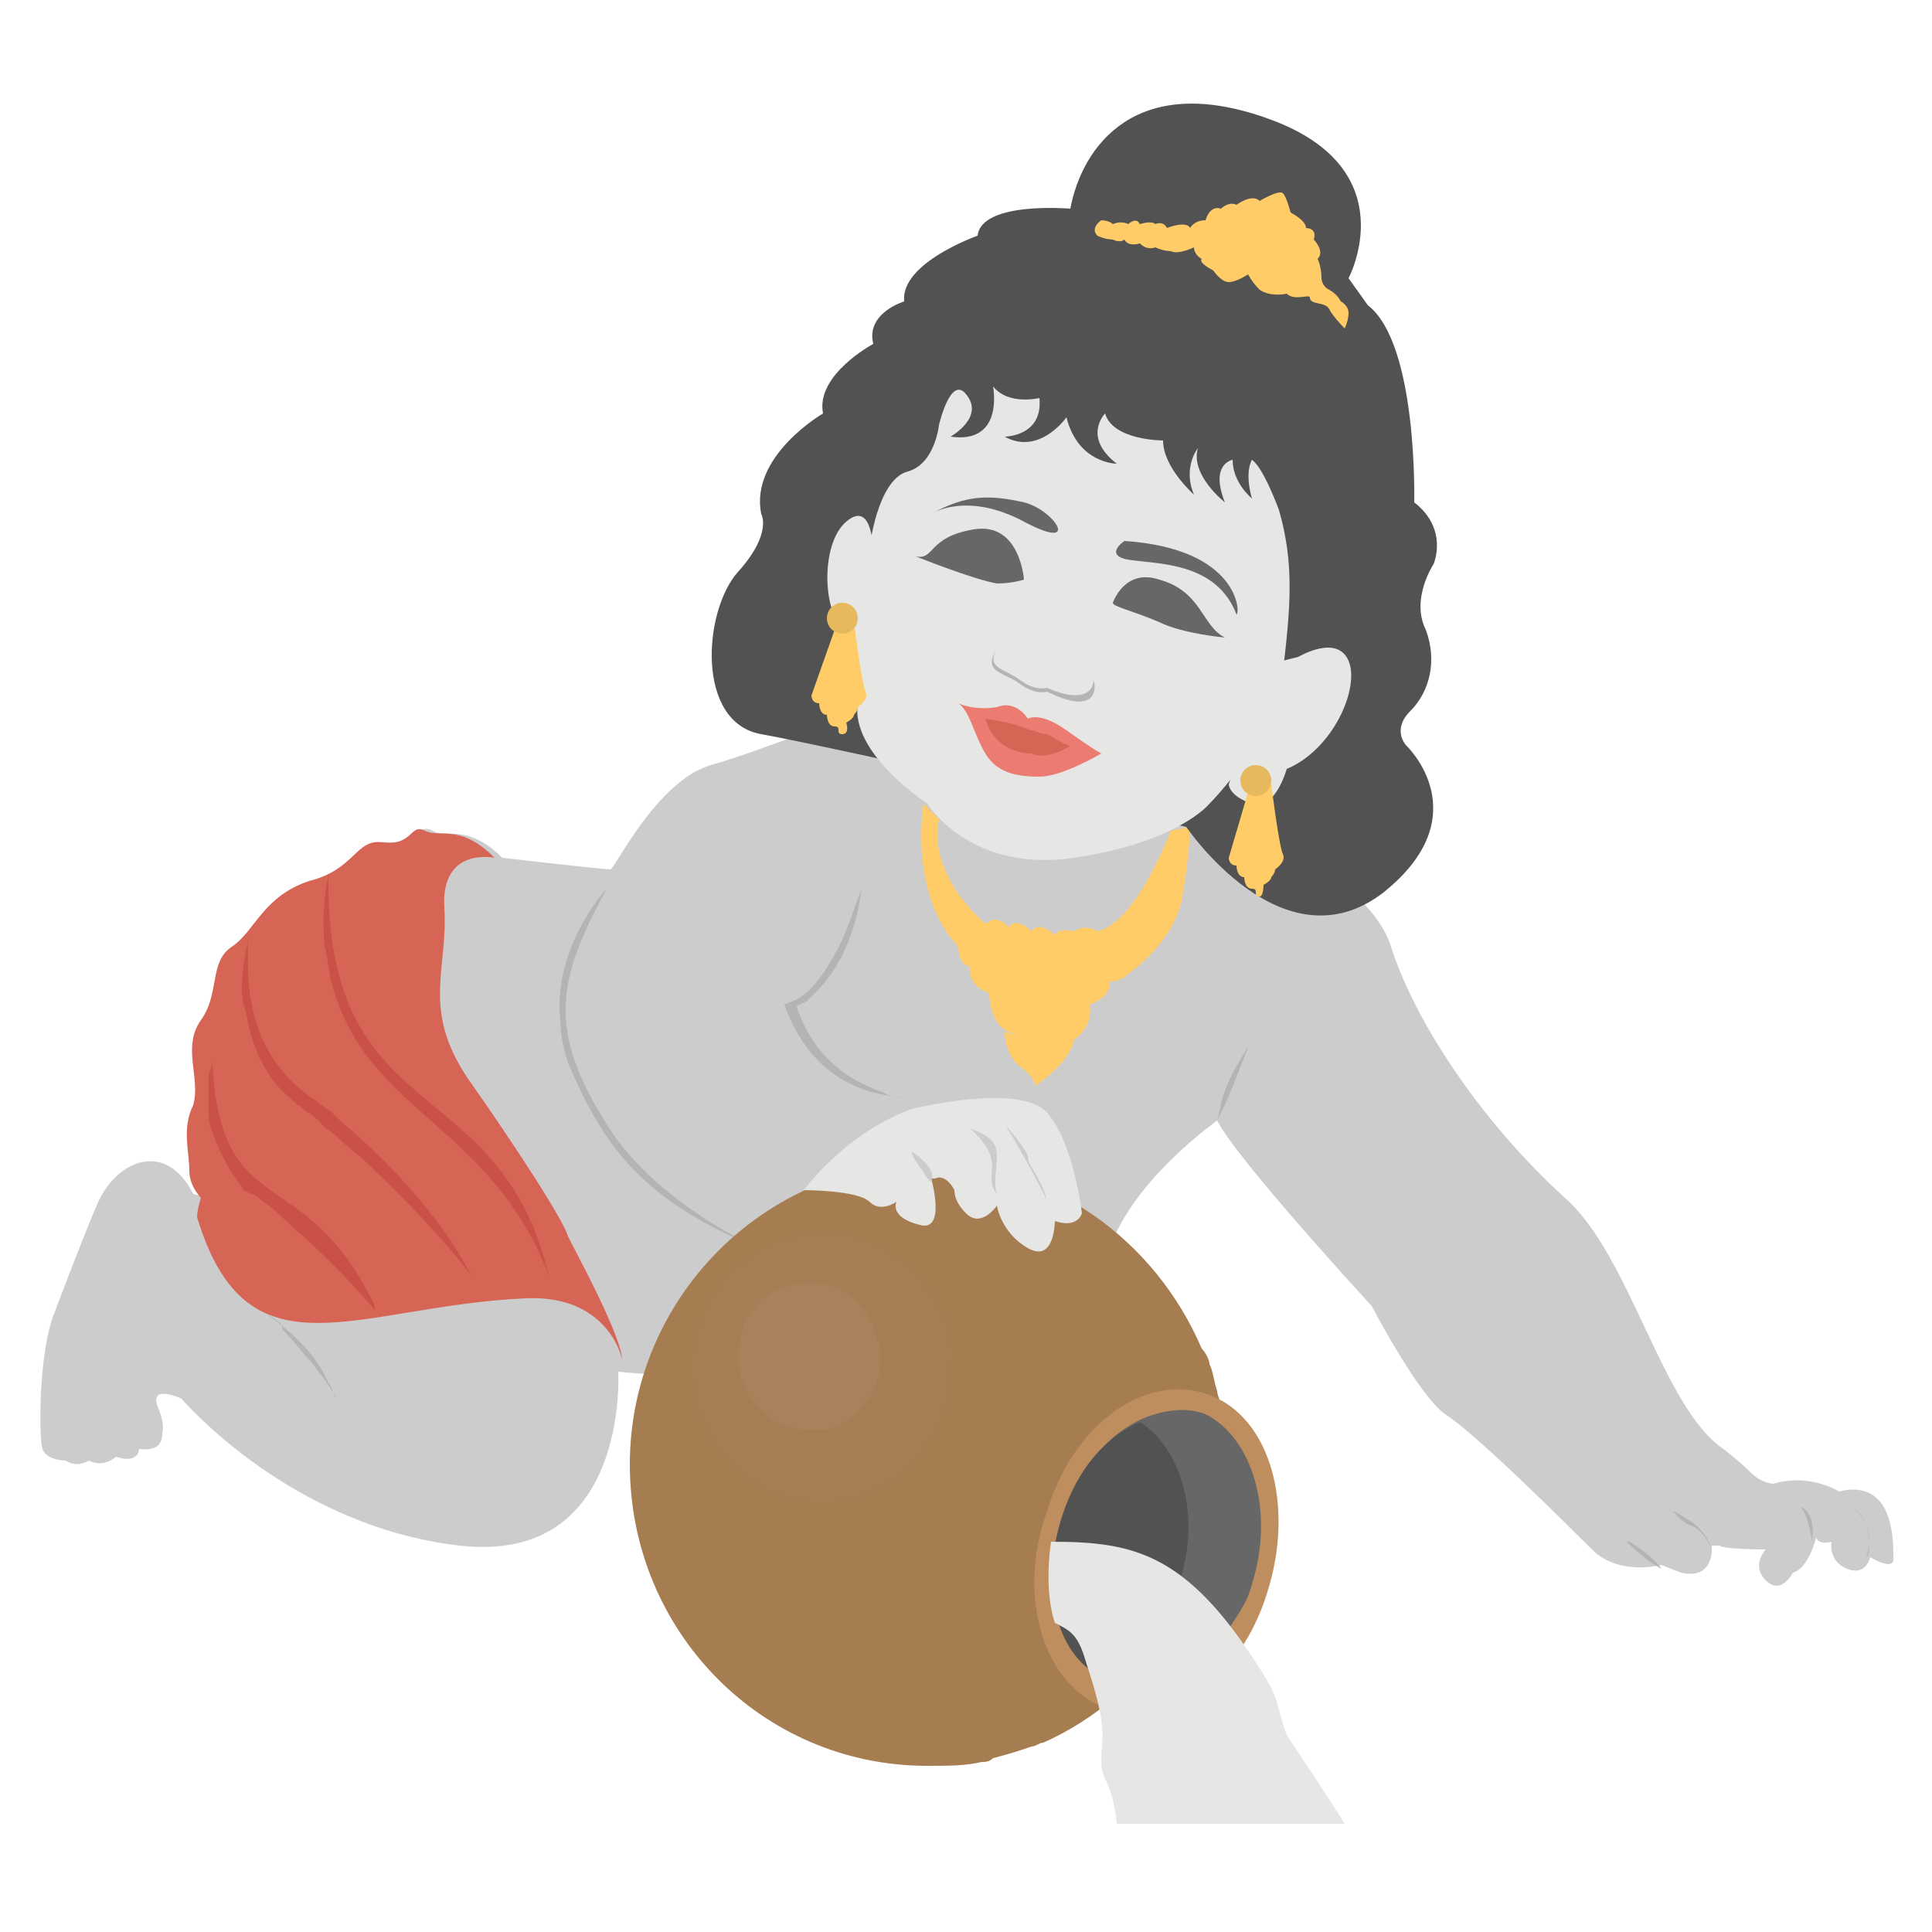 <svg xmlns="http://www.w3.org/2000/svg" viewBox="0 0 50 50"><path fill="#cdcccc" d="M49 40.3c0-.3 0-1.1-.4-1.5-.4-.4-1-.2-1-.2-.9-.5-1.7-.2-1.7-.2s-.3 0-.6-.3-.7-.6-.7-.6c-1.6-1.1-2.4-5-4.1-6.5-2.2-2-3.9-4.6-4.5-6.5-.6-1.9-4.3-3.5-5.1-3.7l-.6-.3-7.8-2.2s-2.7 1.1-4.1 1.5c-1.4.4-2.5 2.7-2.6 2.7-.2 0-2.8-.3-2.8-.3-.9-.9-1.5-.5-1.8-.7-.4-.2-.4.3-1.1.3-.8-.1-.7.6-1.9 1-1.2.3-1.4 1.2-2 1.7-.6.4-.3 1.2-.8 1.9s0 1.5-.2 2.2c-.2.7 0 1.3-.1 1.7 0 .4.3.7.3.7l-.4-.1c-.7-1.4-2-.9-2.5.3-.3.7-.8 2-1.1 2.8-.4 1-.4 3.2-.3 3.5.1.3.6.3.6.3.3.2.6 0 .6 0 .4.2.7-.1.7-.1.6.2.6-.2.6-.2.1 0 .6.1.6-.4.1-.5-.3-.8-.1-1 .2-.1.6.1.6.1s2.8 3.3 7.2 3.8 4.1-4.5 4.1-4.5c8.2.8 12.8-3.4 12.8-3.4.7-1.7 2.7-3.1 2.7-3.1.5 1 4 4.8 4 4.8s1.2 2.3 1.9 2.8c.8.5 3.3 3 3.8 3.5.7.7 1.8.4 1.8.4l.5.2c.9.2.8-.7.8-.7h.2c.1.1 1.2.1 1.2.1s-.4.4 0 .8.7-.2.7-.2c.4-.1.6-.9.6-.9.1.2.4.1.4.1s-.1.5.4.7c.5.2.6-.3.6-.3.7.4.6 0 .6 0z"/><path fill="#d66556" d="M16.1 35.2c0-.1-.4-1.7-2.5-1.6-4.4.2-7.2 2.2-8.5-2.1 0-.2.1-.5.1-.5s-.3-.3-.3-.7c0-.5-.2-1.1.1-1.7.2-.7-.3-1.5.2-2.2.5-.7.2-1.5.8-1.9.6-.4.8-1.3 2-1.7 1.2-.3 1.2-1.1 1.9-1 .8.1.7-.5 1.1-.3.4.2.9-.2 1.8.7 0 0-1.4-.3-1.3 1.3.1 1.6-.6 2.6.6 4.4 1.2 1.7 2.5 3.7 2.6 4.1.2.4 1.4 2.6 1.4 3.2z"/><path fill="#b4b4b4" d="M22.3 23c-.3 2.2-1.4 2.8-1.4 2.9l-.4.2.1-.1c.6 1.9 2.2 2.2 2.3 2.3.2.1.4.1.5.1-1.6-.1-2.6-1-3.1-2.4.1-.1.6 0 1.3-1.3.3-.5.5-1.2.7-1.7zM15.7 23c-1.3 2.4-1.6 3.7.2 6.4 1.3 1.8 3.5 2.8 3.7 2.9-2.8-1.2-3.9-2.4-4.9-4.8-.1-.3-.2-.7-.2-1.1-.2-1.8 1.1-3.3 1.2-3.4zM6.9 34c.1.1 1.2.8 1.6 1.8.1.1.1.2.2.4 0-.1-.1-.2-.1-.2-.4-.6-.3-.4-.5-.7-.2-.2-.5-.6-.7-.8-.1-.1-.1-.1-.1-.2-.2-.2-.4-.3-.4-.3zM31.5 29s.3-1.1.8-1.9"/><path fill="#b4b4b4" d="M31.5 29c.1-.2 0-.7.8-1.9-.8 2.1-.7 1.6-.8 1.9z"/><path fill="#a67c51" d="M31.6 36.4c0-.1-.1-.3-.1-.4-.1-.3-.1-.5-.2-.7 0-.1-.1-.3-.2-.4-1.2-2.8-3.9-4.8-7.1-4.8-4.2 0-7.7 3.5-7.7 7.8s3.4 7.8 7.7 7.8c.5 0 1 0 1.4-.1.1 0 .2 0 .3-.1.4-.1.7-.2 1-.3.1 0 .2-.1.3-.1 2.7-1.2 4.6-4 4.6-7.2.1-.5.1-1 0-1.5z"/><path fill="#aa835f" d="M24.6 34.7v-.2c0-.1-.1-.2-.1-.3 0-.1 0-.1-.1-.2-.5-1.2-1.7-2.1-3.1-2.1-1.9 0-3.4 1.6-3.4 3.5s1.5 3.5 3.4 3.5c.2 0 .4 0 .6-.1h.1c.2 0 .3-.1.5-.1 0 0 .1 0 .1-.1 1.2-.5 2-1.8 2-3.2.1-.2.1-.4 0-.7z" opacity=".25"/><path fill="#b58f71" d="M22.7 34.7s0-.1 0 0c0-.2-.1-.2-.1-.3v-.1c-.3-.7-.9-1.1-1.7-1.1-1 0-1.8.8-1.8 1.9 0 1 .8 1.9 1.8 1.9h.4c.1 0 .2 0 .3-.1h.1c.6-.3 1.1-1 1.1-1.7 0-.3 0-.4-.1-.5z" opacity=".25"/><path fill="#be8e5f" d="M31.3 36.1c-1.6-.6-3.5.7-4.2 3-.8 2.2-.1 4.5 1.5 5.1 1.6.6 3.5-.7 4.2-3 .7-2.2.1-4.5-1.5-5.1z"/><path fill="#676767" d="M32.4 41c-.1.4-.3.7-.5 1-.8 1.3-2 1.9-3.1 1.5-.1 0-.2-.1-.2-.1-.1-.1-.2-.1-.3-.2-.4-.3-.6-.7-.8-1.3-.2-.6-.2-1.3-.1-2.1 0-.2.1-.4.2-.7.4-1.2 1.1-2 2-2.4.5-.2 1.1-.3 1.6-.1 1.2.6 1.8 2.5 1.2 4.4z"/><path fill="#525252" d="M30.5 41c-.4 1.2-1.1 2-2 2.4-1.2-.6-1.6-2.4-1-4.2.4-1.2 1.1-2 2-2.4 1.1.7 1.6 2.5 1 4.2z"/><path fill="#ffcc67" d="M30.3 21.5s-.9 2.4-1.9 2.6c0 0-.3-.2-.6 0 0 0-.4-.1-.5.1 0 0-.4-.4-.6-.1 0 0-.4-.4-.6-.1 0 0-.1-.2-.4-.2l-.2.1s-1.5-1.2-1.2-2.7l-.4-.4s-.4 2.3.9 3.7c0 0 0 .5.3.5 0 0-.1.5.5.7 0 0 0 .8.5 1 .5.2-.1 0-.1 0s0 .6.4.9.4.5.4.5.9-.6 1-1.2c0 0 .5-.3.4-.9 0 0 .6-.2.5-.6.1 0 .3 0 .5-.2 0 0 1.2-.8 1.4-2s.2-1.8.2-1.8l-.5.1z"/><path fill="#525252" d="M30.7 21.4s2.5 3.7 5.1 1.7c2.5-2 .6-3.8.6-3.8s-.4-.4.1-.9.7-1.3.4-2.1c-.4-.8.2-1.7.2-1.7s.4-.9-.5-1.6c0 0 .1-4.1-1.2-5.1l-.5-.7s1.5-2.8-2-4.1-4.9.7-5.2 2.3c0 0-2.3-.2-2.4.7 0 0-2 .7-1.9 1.7 0 0-1 .3-.8 1.1 0 0-1.5.8-1.3 1.8 0 0-1.9 1.1-1.6 2.6 0 0 .3.5-.6 1.5s-1.1 3.9.6 4.2c1.7.3 11 2.4 11 2.4z"/><path fill="#e6e6e5" d="M22.6 14.3s0-1.4-.7-.8c-.7.6-.6 2.5 0 2.8 0 0 .5.6.3 1.9s1.8 2.6 1.8 2.6 1.1 1.8 3.8 1.4c2.7-.4 3.5-1.4 3.5-1.4s1.7-1.7 1.9-3.4.3-2.8-.1-4.2c0 0-.4-1.1-.7-1.3 0 0-.2.3 0 1 0 0-.5-.4-.5-1 0 0-.6.1-.2 1.1 0 0-.9-.7-.7-1.4 0 0-.4.5-.1 1.2 0 0-.8-.7-.8-1.4 0 0-1.3 0-1.5-.7 0 0-.6.6.3 1.3 0 0-1 0-1.3-1.2 0 0-.7 1-1.6.5 0 0 1 0 .9-1 0 0-.8.2-1.2-.3 0 0 .3 1.5-1.1 1.3 0 0 .9-.5.4-1.1-.4-.5-.7.8-.7.8s-.1 1-.8 1.2c-.8.2-1 2-1 2l.1.1z"/><path fill="#676767" d="M29.1 14s-.6.4.2.5c.8.1 2.2.1 2.7 1.4.1 0 .1-1.7-2.9-1.9zM24.1 13.3s.9-.6 2.4.2.8-.3 0-.5c-.9-.2-1.5-.2-2.4.3z"/><path fill="#676767" d="M28.8 15.6s.3-.9 1.2-.6c1.1.3 1.1 1.2 1.7 1.5 0 0-1.1-.1-1.7-.4-.7-.3-1.2-.4-1.2-.5zM26.5 15s-.1-1.5-1.3-1.3-1 .8-1.5.7c0 0 1.5.6 2.1.7.4 0 .7-.1.7-.1z"/><path fill="#b4b4b4" d="M27.1 17.9s-.3.1-.7-.2c-.4-.3-1-.3-.6-.9-.3.5.2.5.6.8.4.3.7.2.7.2.9.4 1.2.1 1.2-.2.1.3 0 .9-1.2.3z"/><path fill="#e6e6e5" d="M33.6 17s1-.6 1.3.1c.3.7-.4 2.3-1.6 2.8 0 0-.3 1.1-.9.9-.6-.2-.6-.5-.6-.5l1-3.1"/><path fill="#ffcc67" d="M30.8 5.9s.1-.2.4-.2c0 0 .1-.4.4-.3 0 0 .2-.2.4-.1 0 0 .4-.3.6-.1 0 0 .5-.3.6-.2.1.1.2.5.2.5s.4.2.4.4c0 0 .3 0 .2.3 0 0 .3.3.1.5 0 0 .1.2.1.5 0 0 0 .2.2.3.2.1.3.3.3.3s.2.1.2.3-.1.4-.1.4-.3-.3-.4-.5c-.1-.2-.5-.1-.5-.3 0-.1-.4.1-.6-.1 0 0-.4.1-.7-.1-.2-.2-.3-.4-.3-.4s-.3.2-.5.2-.4-.3-.4-.3-.4-.2-.3-.3c0 0-.2-.1-.2-.3 0 0-.4.2-.6.1 0 0-.2 0-.4-.1 0 0-.2.1-.4-.1 0 0-.3.1-.4-.1 0 0-.1.1-.3 0 0 0-.2 0-.4-.1-.2-.2.1-.4.1-.4s.2 0 .3.1c0 0 .2-.1.4 0 0 0 .2-.2.3 0 0 0 .3-.1.4 0 0 0 .2-.1.3.1 0 0 .5-.2.6 0z"/><path fill="#ec7b72" d="M26.6 18.6s.3-.2 1 .3.9.6.9.6-1 .6-1.6.6c-.6 0-1.1-.1-1.4-.6-.3-.5-.4-1.1-.7-1.3 0 0 .4.2 1 .1.5-.2.8.3.8.3z"/><path fill="#d66556" d="M25.5 18.6s.7.1.9.2c.1 0 .2.1.3.1.1 0 .2.1.4.1.2.1.5.3.6.3 0 0-.6.4-1 .2-.4 0-1-.2-1.2-.9z"/><path fill="#ffcc67" d="m32.3 20.5-.5 1.7s0 .2.2.2c0 0 0 .3.2.3 0 0 0 .3.2.3s0 .2.2.2c.1 0 .1-.3.1-.3s.2-.1.2-.2c0 0 .1-.1.1-.2 0 0 .3-.2.2-.4-.1-.2-.3-1.8-.3-1.8l-.6.2z"/><circle cx="32.5" cy="20.2" r=".4" fill="#e7b95e"/><path fill="#ffcc67" d="M21.6 16.3 21 18s0 .2.2.2c0 0 0 .3.2.3 0 0 0 .3.2.3s0 .2.2.2.1-.3.1-.3.2-.1.2-.2c0 0 .1-.1.1-.2 0 0 .3-.2.2-.4-.1-.2-.3-1.8-.3-1.8l-.5.2z"/><circle cx="21.8" cy="16" r=".4" fill="#e7b95e"/><path fill="#e6e6e5" d="M23.6 28.7s2.8-.7 3.5.1c.7.8.9 2.6.9 2.6s-.1.4-.7.2c0 0 0 1.1-.7.7s-.8-1.1-.8-1.1-.4.6-.8.2c-.2-.2-.3-.4-.3-.6-.1-.2-.3-.4-.5-.3h-.1s.4 1.4-.3 1.2c-.8-.2-.6-.6-.6-.6s-.4.3-.7 0c-.3-.3-1.7-.3-1.7-.3s1.1-1.5 2.8-2.1z"/><path fill="#cdcccc" d="M26 29.1c.1.1.7.8.6.9 0 .1.4.6.5 1.1-.1-.3-1-1.9-1.1-2zM25.1 29.2c.2.1.7.2.7.7 0 .4-.1.7 0 1-.4-.5.3-.8-.7-1.7zM23.6 29.8c.7.5.5.7.5.8-.2-.2-.2-.3-.3-.4-.2-.3-.2-.3-.2-.4z"/><path fill="#b4b4b4" d="M47.9 39s.7.4.4 1.3c.1 0 .2-1-.4-1.3zM46.6 39c.2.2.3.9.3.9.1-.8-.3-.9-.3-.9zM43.3 39.1s.2.3.5.4c.3.1.5.6.5.6s-.1-.4-.5-.7c-.3-.2-.5-.3-.5-.3zM43 40.6s-.4-.2-.9-.7c0-.1.7.4.9.7z"/><path fill="#ca5148" d="M8.5 22.6c-.1 6.7 4.4 5 5.7 10.4-1.5-3.9-4.7-4.2-5.6-7.5-.1-.3-.1-.7-.2-1-.1-1.1.1-1.8.1-1.9zM6.4 24.3c.1.3-.4 2.8 1.8 4.2.1.1.3.2.4.3l.1.1.1.1c2.6 2.2 3.3 3.9 3.4 4-.1-.1-.8-1.1-2.7-2.9-.2-.2-.5-.4-.8-.7-.1-.1-.4-.3-.3-.2-.1-.2-.3-.3-.4-.4-.1 0-.2-.2-.3-.2-.2-.2-.6-.5-.8-.9-.2-.3-.3-.6-.4-.9-.1-.3-.1-.6-.2-.8-.1-.5 0-1 .1-1.6v-.1zM5.5 27.5c.2 4.2 2.4 2.5 4.2 6.3v.1c-.1-.1-.8-1-2.3-2.3-.1-.1-.4-.4-.6-.5-.2-.2-.1-.1-.5-.3-.1-.2-.3-.4-.5-.8-.1-.2-.2-.4-.3-.7-.1-.2-.1-.4-.1-.6v-.9c.1-.2.1-.3.1-.3z"/><path fill="#e6e6e5" d="M28.1 43c.6 1.8.4 1.9.4 2.6 0 .5.3.5.4 1.6h5.9c-.3-.5-1.5-2.3-1.5-2.3-.2-.5-.2-.9-.5-1.4-2-3.3-3.4-3.6-5.6-3.6-.1.7-.1 1.5.1 2.1.4.2.6.3.8 1z"/></svg>